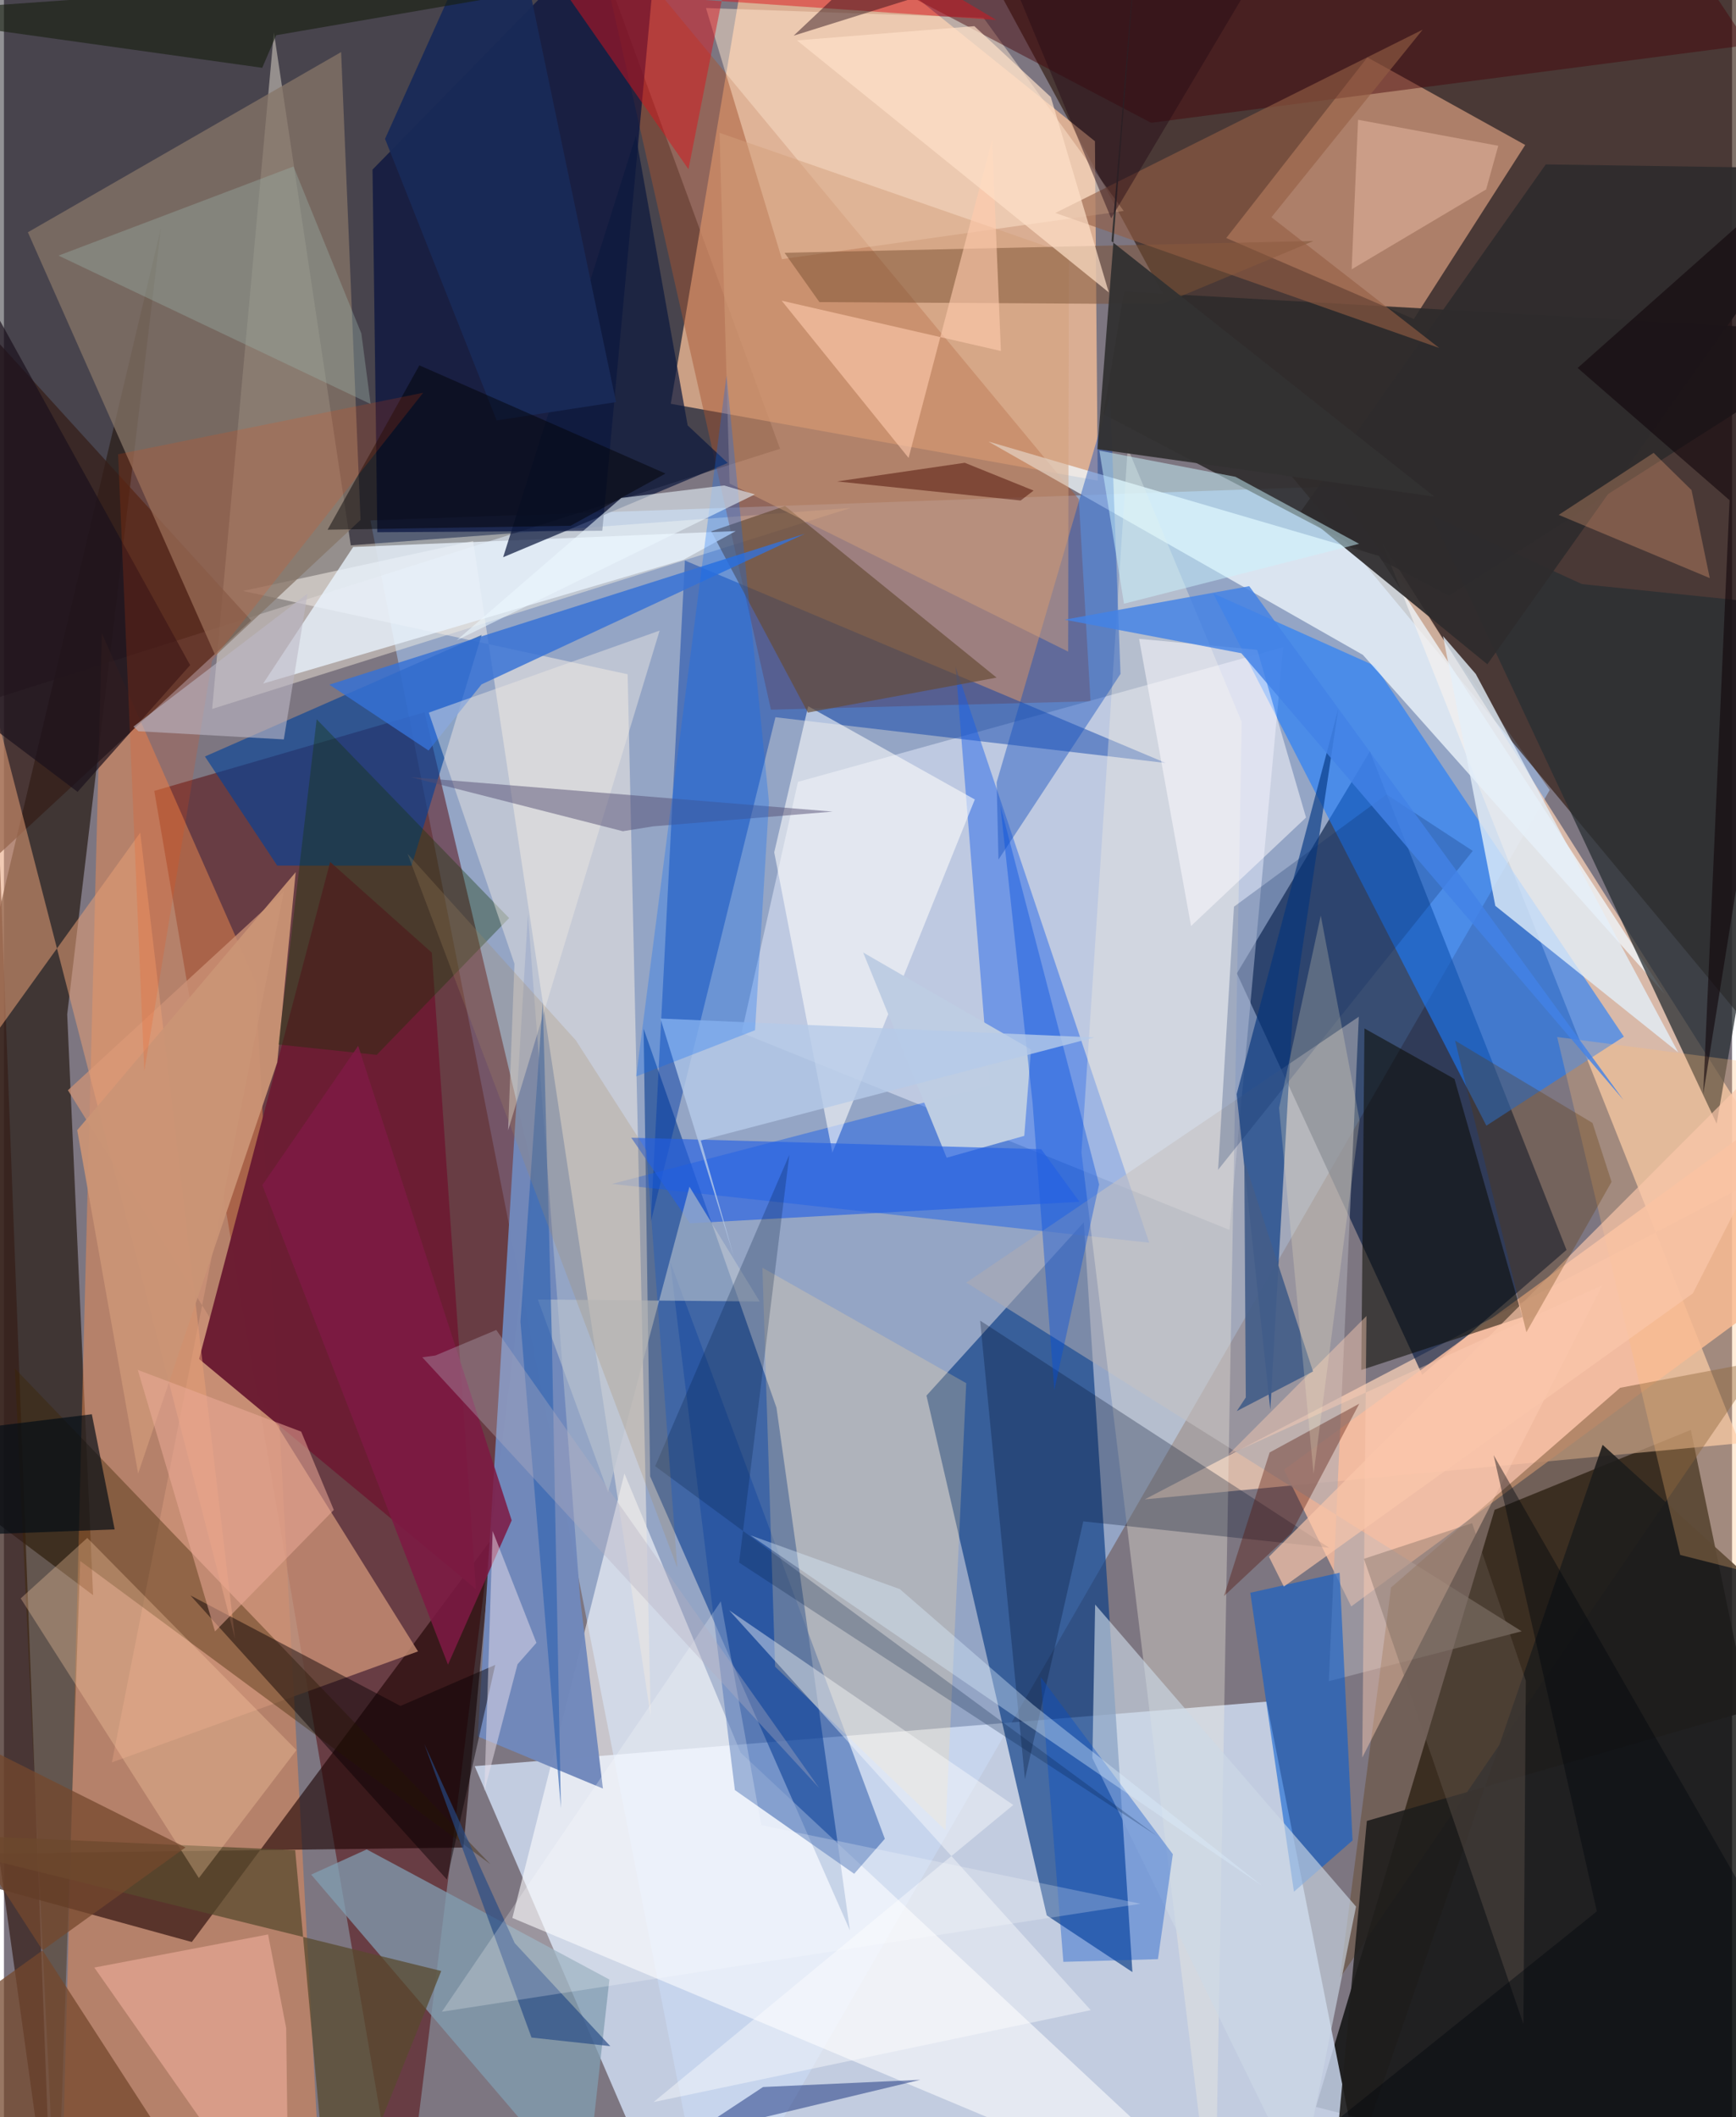 <svg xmlns="http://www.w3.org/2000/svg" width="228" height="278" viewBox="0 0 836 1024"><path fill="#7d7681" d="M0 0h836v1024H0z"/><path fill="#97acce" fill-opacity=".878" d="M341.498 1086l406.295-703.89-103.989-146.888-466.525 16.472z"/><path fill="#080a08" fill-opacity=".788" d="M898 1086l-263.317-66.956 86.452-288.782 94.904-38.651z"/><path fill="#d3e1f7" fill-opacity=".8" d="M662.86 1086H327.554l-99.829-231.775 383.065-31.194z"/><path fill="#281003" fill-opacity=".592" d="M867.362 524.514L867.005-62l-413.878 5.667 128.151 236.54z"/><path fill="#010008" fill-opacity=".427" d="M375.462 217.065L273.336-62-62-51.452l39.497 395.058z"/><path fill="#530005" fill-opacity=".486" d="M256.846 570.286L192.921 1086 72.723 382.53l130.752-38.032z"/><path fill="#ffc49a" fill-opacity=".718" d="M529.14 232.468l-1.356-164.152L365.8-62l-43.218 257.3z"/><path fill="#ffd6ba" fill-opacity=".702" d="M666.683 262.451l191.753 302.64-306.534 160.09 287.73-27.126z"/><path fill="#001840" fill-opacity=".62" d="M660.8 363.463l-64.345 107.325 89.644 194.133 69.819-60.375z"/><path fill="#104288" fill-opacity=".694" d="M522.406 591.181l23.512 362.65-41.45-27.438-58.186-251.39z"/><path fill="#2d201b" fill-opacity=".749" d="M-62 692.422l137.887-581.87-45.292 380.063L43.12 771.53z"/><path fill="#fff9e4" fill-opacity=".42" d="M167.782 263.76l241.858-18.09-308.914 97.217L130.59 15.643z"/><path fill="#05398e" fill-opacity=".584" d="M312.612 714.07l-3.173-216.512 64.283 183.301 35.526 252.793z"/><path fill="#a75530" fill-opacity=".467" d="M371.059 343.247L283.953-43.325l236.026 284.761 5.672 97.746z"/><path fill="#f48d4f" fill-opacity=".467" d="M152.206 1041.456L27.42 1086l19.93-779.773 74.372 168.637z"/><path fill="#eead8b" fill-opacity=".6" d="M591.313 115.132l68.282-87.384 76.347 42.367-53.883 84.189z"/><path fill="#e2e8f9" fill-opacity=".529" d="M356.861 499.521l236.027 95.349 25.998-281.853-234.761 65.132z"/><path fill="#1b7bff" fill-opacity=".6" d="M663.287 322.07L584.983 287 717.15 544.452l66.52-43.054z"/><path fill="#003ba7" fill-opacity=".455" d="M373.23 346.905l188.832 22.138-232.638-97.938-16.526 319.998z"/><path fill="#000d3c" fill-opacity=".655" d="M178.296 82.04L318.986-62l-29.534 318.708-108.83.715z"/><path fill="#1c0101" fill-opacity=".596" d="M90.873 939.284L-62 897.201l284.247-3.611 13.897-149.545z"/><path fill="#fdfeff" fill-opacity=".584" d="M300.169 712.693l-54.215 214.956 355.821 149.24-245.373-229.165z"/><path fill="#f6bc9e" fill-opacity=".847" d="M898 595.626L651.777 776.98l-32.526-66.14L898 507.615z"/><path fill="#125cec" fill-opacity=".443" d="M460.364 322.445l93.675 278.614-259.892-28.44 182.57-47.58z"/><path fill="#351e18" fill-opacity=".722" d="M119.573 300.06L-62 468.3l85.346 615.161-35.232-927.864z"/><path fill="#2d2a2b" fill-opacity=".878" d="M699.021 288.076L531.898 200.34l9.965-59.34L898 161.189z"/><path fill="#ede7e2" fill-opacity=".58" d="M226.954 261.704l-111.348 24.131 186.122 40.285 11.162 504.15z"/><path fill="#f1f9ff" fill-opacity=".749" d="M665.213 268.892L803.326 480.64l-145.913-163.9-181.159-103.17z"/><path fill="#857467" fill-opacity=".757" d="M102.287 317.132l-90.715-204.79L163.117 25.18l9.391 226.308z"/><path fill="#00419a" fill-opacity=".62" d="M231.109 307.098L97.223 365.89l34.971 52.776 65.026.023z"/><path fill="#cc9277" fill-opacity=".773" d="M200.309 798.724L30.942 527.308l104.46-96.119-83.193 421.213z"/><path fill="#6d1e34" fill-opacity=".996" d="M157.808 416.9l49.177 43.861 21.322 307.827L94.402 657.293z"/><path fill="#7188bb" fill-opacity=".976" d="M278.707 772.635L253.49 442.297l-24.276 397.56 60.545 25.21z"/><path fill="#282e32" fill-opacity=".745" d="M871.928 293.727l-108.495-11.204-72.829-33.294 137.951 294.262z"/><path fill="#aca9b3" fill-opacity=".584" d="M640.923 813.13l14.517-321.38-189.899 128.587 268.676 168.662z"/><path fill="#f5eedf" fill-opacity=".349" d="M521.255 557.398l22.375-340.742 55.158 132.506L585.738 1086z"/><path fill="#053884" fill-opacity=".659" d="M596.328 529.201l49.152-186.2-22.03 147.008-10.822 191.813z"/><path fill="#ffe7cf" fill-opacity=".478" d="M541.7 102.035L473.888 8.613 339.613 3.885l36.753 121.46z"/><path fill="#3d2401" fill-opacity=".388" d="M36.867 754.984l198.47 146.658L5.269 661.876 25.615 1086z"/><path fill="#819eb1" fill-opacity=".749" d="M292.89 957.424l-11.587 104.532-132.685-155.278 26.877-12.182z"/><path fill="#13479f" fill-opacity=".459" d="M322.215 609.965L426.146 889.36l-14.828 16.924-57.724-40.494z"/><path fill="#0b0a01" fill-opacity=".537" d="M658.167 497.42l43.545 24.418 32.91 115.157-77.983 25.621z"/><path fill="#614221" fill-opacity=".424" d="M781.867 671.225l68.678-12.995-204.272 298.456 24.772-188.883z"/><path fill="#045cd2" fill-opacity=".565" d="M624.065 914.958l28.341-24.788-6.247-129.493-43.227 9.685z"/><path fill="#e4f0fa" fill-opacity=".78" d="M712.023 325.973l97.93 183.014-88.475-70.86-25.285-130.46z"/><path fill="#fdfefc" fill-opacity=".58" d="M469.675 386.678l-80.614-45.099-16.424 70.666 28.12 145.263z"/><path fill="#664b35" fill-opacity=".671" d="M388.899 344.642l91.307-16.904-102.338-83.005-35.699 12.258z"/><path fill="#134fbe" fill-opacity=".431" d="M480.234 378.37l.883 37.39 59.037-89.803-5.011-135.098z"/><path fill="#ccd9e5" fill-opacity=".631" d="M627.11 1055.91l26.988-133.761-126.214-146.091-1.338 74.284z"/><path fill="#00112d" fill-opacity=".282" d="M493.925 860.52l-21.688-221.793 168.896 109.87-118.987-12.76z"/><path fill="#eaf4ff" fill-opacity=".765" d="M354.022 256.865l-185.083 7.693-43.55 66.058 203.362-59.885z"/><path fill="#d3a07a" fill-opacity=".49" d="M346.177 64.236l4.863 169.625 163.793 81.296.323-192.232z"/><path fill="#e69e76" fill-opacity=".545" d="M-62 580.559L65.927 402.725 111.8 792.626-62 119.02z"/><path fill="#ffdd9e" fill-opacity=".251" d="M366.916 613.147l98.6 55.839-10.021 216.232-82.441-79.11z"/><path fill="#574a2d" fill-opacity=".733" d="M-62 885.881l202.887 8.977L158.309 1086l53.234-132.704z"/><path fill="#7b5134" fill-opacity=".498" d="M377.618 122.268l255.871-5.702-73.362 30.548-165.622-.993z"/><path fill="#460407" fill-opacity=".451" d="M406.033-18.832l148.921 78.216L843.88 21.766l-28.874-43.42z"/><path fill="#3671d5" fill-opacity=".824" d="M205.41 363.01l-47.984-31.863 230.086-73.026-156.474 72.897z"/><path fill="#0d193f" fill-opacity=".722" d="M330.756 205.745L305.69 65.693l-64.195 203.814 108.64-45.594z"/><path fill="#dc111a" fill-opacity=".475" d="M359.52-62L480.062 9.659 270.78-4.7l60.369 86.548z"/><path fill="#2e2c2d" fill-opacity=".925" d="M627.297 247.518l90.326 73.769L887.643 81.62l-141.756-2.102z"/><path fill="#cb9476" fill-opacity=".937" d="M132.202 513.827L64.907 712.72 35.44 546.632l105.698-124.808z"/><path fill="#becde3" fill-opacity=".996" d="M415.662 460.697l81.202 46.879-3.26 41.793-37.552 10.583z"/><path fill="#123600" fill-opacity=".349" d="M151.281 347.886l-18.455 157.325 47.489 5.004 64.066-66.172z"/><path fill="#ffceb4" fill-opacity=".427" d="M657.102 850.08l116.216-228.483-181.174 82.161 66.994-67.236z"/><path fill="#955f44" fill-opacity=".608" d="M613.179 105.072l73.153-90.73-177.678 88.648 185.667 65.298z"/><path fill="#16327d" fill-opacity=".498" d="M443.301 1005.928l-157.794 37.825 7.029 14.943 74.702-49.283z"/><path fill="#ffd1a7" fill-opacity=".314" d="M141.503 846.455L40.31 743.846l-32.213 29.25 86.187 135.25z"/><path fill="#74482d" fill-opacity=".741" d="M110.996 1086L-62 818.545l149.832 74.982L-62 1001.414z"/><path fill="#1f1d1c" fill-opacity=".898" d="M640.132 1086l19.197-205.268L898 811.902 773.38 698.815z"/><path fill="#0a0003" fill-opacity=".463" d="M214.291 909.062l23.377-103.807-45.839 19.851-101.618-53.465z"/><path fill="#edac9a" fill-opacity=".616" d="M137.853 1086L43.71 951.634l84.065-16.012 8.751 45.243z"/><path fill="#044dc8" fill-opacity=".369" d="M512.508 948.878l-11-137.778 63.961 85.713-7.197 50.76z"/><path fill="#cbf4ff" fill-opacity=".494" d="M655.581 263.02l-59.832-32.41-65.808-12.638 11.896 74.014z"/><path fill="#014ede" fill-opacity=".392" d="M529.81 572.863l-21.677 99.485-10.529-139.076-15.568-143.614z"/><path fill="#e9e5e1" fill-opacity=".475" d="M317.198 304.993l-111.67 39.675 41.436 121.487-3.064 80.513z"/><path fill="#235fe4" fill-opacity=".631" d="M501.82 555.834l-198.352-5.562 28.436 41.396 188.401-10.403z"/><path fill="#b9c3cf" fill-opacity=".604" d="M258.266 628.52l34.005 93.194 39.36-147.752 33.97 55.523z"/><path fill="#524d72" fill-opacity=".478" d="M314.028 399.68l-14.623 2.353-102.48-26.138 203.992 16.651z"/><path fill="#b6cae8" fill-opacity=".804" d="M527.466 501.765l-190.335 49.85 16.067 56.454-35.601-115.432z"/><path fill="#076dfe" fill-opacity=".282" d="M349.555 181.6l-43.712 339.043 57.505-22.358 6.75-110.32z"/><path fill="#520e04" fill-opacity=".361" d="M590.197 771.978l32.623-30.605 32.844-62.465-43.367 23.6z"/><path fill="#9bb2ab" fill-opacity=".365" d="M177.38 195.418l-4.48-34.127-32.824-80.779-113.698 43.115z"/><path fill="#fecbad" fill-opacity=".612" d="M437.635 221.474l-61.393-76.032 106.047 24.321-4.205-102.242z"/><path fill="#ffbc77" fill-opacity=".282" d="M810.92 752.07L898 774.15l-5.268-254.094-141.336-18.48z"/><path fill="#feffff" fill-opacity=".404" d="M525.764 972.241l-174.92-193.393 137.435 94.155-174.024 143.705z"/><path fill="#edab99" fill-opacity=".533" d="M159.57 730.303l-57.472 58.766-37.354-126.49 79.047 29.847z"/><path fill="#ffb181" fill-opacity=".29" d="M825.225 279.606l-73.087-30.572 45.927-30.006 18.342 18.017z"/><path fill="#445e89" fill-opacity=".918" d="M633.286 663.335l-33.244-101.93.725 114.492-4.365 6.604z"/><path fill="#fffbff" fill-opacity=".506" d="M629.909 395.41l-23.627-81.108-57.138-5.317 25.131 138.892z"/><path fill="#ecf7ff" fill-opacity=".569" d="M363.253 239.137l-144.21 70.539 79.616-68.856 49.724-6.008z"/><path fill="#0c2e63" fill-opacity=".255" d="M668.86 384.262l-73.815 54.267-7.678 127.26 123.192-154.237z"/><path fill="#001a40" fill-opacity=".247" d="M315.029 709.159l64.924-150.656-24.308 197.27 202.08 132.145z"/><path fill="#1a111c" fill-opacity=".694" d="M35.612 382.985l54.46-61.28L-48.327 71.102l16.542 261.017z"/><path fill="#4282e6" fill-opacity=".816" d="M602.432 283.512l181.006 248.474L598.592 315.94l-85.486-16.225z"/><path fill="#7d1a44" fill-opacity=".863" d="M171.368 505.825l74.256 229.531-30.812 69.778-89.827-231.94z"/><path fill="#ffe0c8" fill-opacity=".694" d="M469.461 12.66l-85.797 6.885 150.82 121.858-28.049-94.476z"/><path fill="#020d15" fill-opacity=".675" d="M-62 744.073l115.552-4.338-11.038-55.708-49.968 6.119z"/><path fill="#192a57" fill-opacity=".941" d="M184.357 67.17l53.992 136.177 57.762-8.869L242.385-62z"/><path fill="#12060a" fill-opacity=".6" d="M834.803 241.94l-12.765 287.346L898 56.62 761.3 177.965z"/><path fill="#eae0ec" fill-opacity=".486" d="M236.41 740.501L232.42 866.3l16.039-61.357 9.136-10.376z"/><path fill="#161e10" fill-opacity=".604" d="M124.942 32.801l6.783-15.767 236.793-40.826L-62 6.597z"/><path fill="#3164b2" fill-opacity=".659" d="M265.017 645.43l4.422 229.16-19.57-235.294 10.8-154.707z"/><path fill="#f9ebc7" fill-opacity=".235" d="M655.827 541.983l-18.788-99.171-20.172 93.065 16.692 177.035z"/><path fill="#000104" fill-opacity=".463" d="M274.108 254.295l45.915-25.254-119.058-52.34-44.396 79.502z"/><path fill="#ebbda6" fill-opacity=".49" d="M717.041 91.617l-65.059 38.645 3.098-72.334 67.82 12.578z"/><path fill="#ff4a00" fill-opacity=".161" d="M55.226 219.713l12.666 298.324 32.806-198.538L202.8 189.968z"/><path fill="#490a00" fill-opacity=".478" d="M464.802 223.827l33.31 13.442-6.267 4.805-88.8-9.223z"/><path fill="#6f6058" fill-opacity=".349" d="M735.077 979l1.156-166.057-25.972-76.242-52.33 17.235z"/><path fill="#fac6ab" fill-opacity=".675" d="M619.172 767.366l197.876-141.82L898 466.616 611.977 752.955z"/><path fill="#5e3400" fill-opacity=".29" d="M736.516 644.343l41.196-72.72-9.218-28.495-66.481-39.822z"/><path fill="#a48a61" fill-opacity=".243" d="M310.729 556.293l-34.068-53.111-81.424-90.28 130.49 345.295z"/><path fill="#333131" fill-opacity=".957" d="M535.798 116.672l13.194-158.719-19.995 259.288 163.02 22.97z"/><path fill="#ddf1ff" fill-opacity=".376" d="M361.168 742.602l72.214 25.985 64.59 56.013 110.677 87.488z"/><path fill="#240b16" fill-opacity=".451" d="M466.087-62l-84.052 79.249L635.202-62l-99.567 167.593z"/><path fill="#254a85" fill-opacity=".655" d="M203.355 843.5l43.73 96.295 46.244 49.855-38.114-4.156z"/><path fill="#fff" fill-opacity=".227" d="M366.36 882.755l-19.566-108.244L211.84 973.005l337.966-52.224z"/><path fill="#00050e" fill-opacity=".416" d="M770.609 924.455L569.405 1086 898 1013.01 720.657 703.806z"/><path fill="#b5b0c1" fill-opacity=".349" d="M202.371 656.464l6.325-.85 29.469-12.362 156.252 221.596z"/><path fill="#bdb9c5" fill-opacity=".592" d="M146.843 287.164l-84.186 64.259 2.424 2.254 70.313 3.953z"/></svg>
